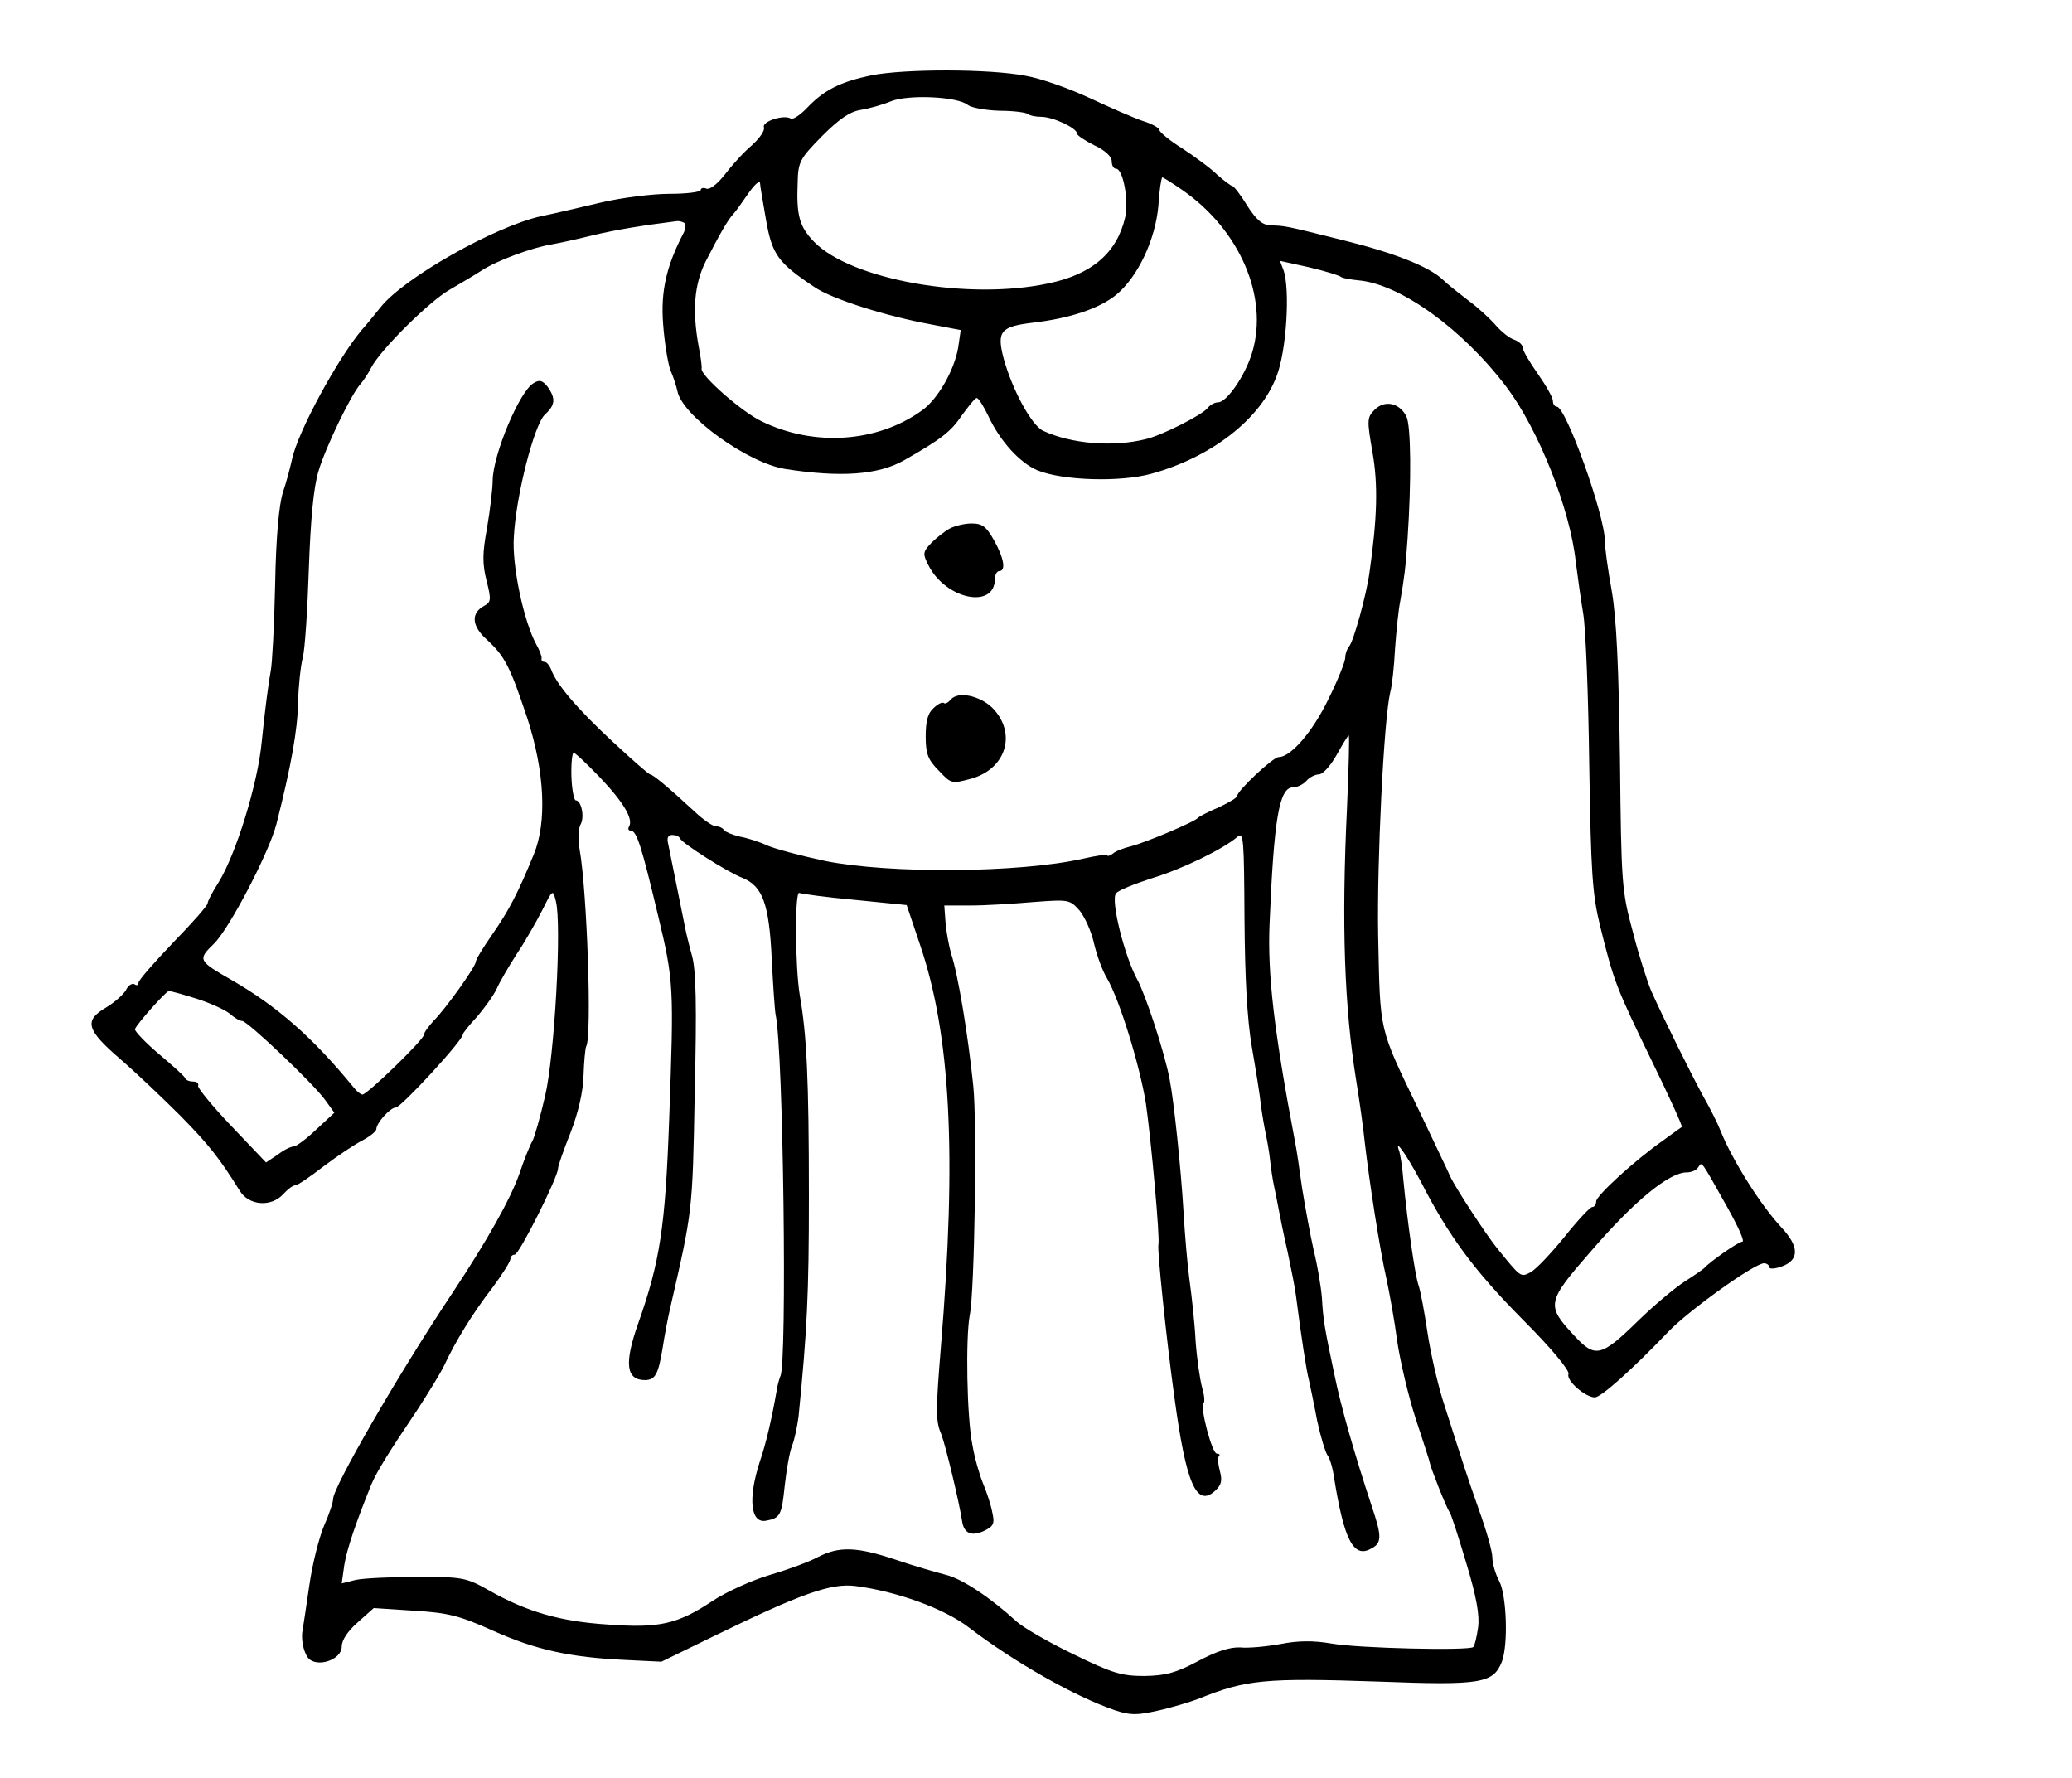 <?xml version="1.0" standalone="no"?>
<!DOCTYPE svg PUBLIC "-//W3C//DTD SVG 20010904//EN"
 "http://www.w3.org/TR/2001/REC-SVG-20010904/DTD/svg10.dtd">
<svg version="1.0" xmlns="http://www.w3.org/2000/svg"
 width="479pt" height="411pt" viewBox="0 0 479 411"
 preserveAspectRatio="xMidYMid meet">
<g transform="translate(0,411) scale(0.1,-0.1)"
fill="#000000" stroke="none">
<path d="M2015 3936 c-72 -15 -110 -34 -149 -75 -16 -17 -33 -28 -38 -25 -16
10 -67 -7 -62 -20 3 -7 -10 -26 -28 -42 -19 -16 -46 -46 -62 -67 -17 -22 -35
-36 -43 -33 -7 3 -13 1 -13 -3 0 -5 -33 -9 -72 -9 -40 0 -111 -9 -158 -20 -47
-11 -110 -26 -140 -32 -107 -24 -316 -142 -370 -210 -14 -17 -33 -41 -44 -53
-56 -67 -148 -236 -161 -299 -4 -18 -13 -53 -21 -76 -9 -29 -16 -103 -18 -215
-2 -95 -7 -183 -10 -197 -5 -26 -14 -95 -21 -165 -9 -97 -60 -261 -100 -325
-14 -22 -25 -43 -25 -48 0 -5 -36 -46 -80 -91 -44 -46 -80 -87 -80 -93 0 -5
-4 -7 -9 -3 -6 3 -15 -3 -20 -14 -6 -10 -26 -28 -46 -40 -51 -30 -46 -51 33
-119 37 -32 99 -91 139 -131 66 -67 91 -99 137 -173 21 -35 73 -39 101 -8 10
11 22 20 27 20 6 0 35 20 66 44 32 24 72 51 90 60 17 9 32 21 32 26 0 14 32
50 45 50 12 0 155 155 155 169 0 3 15 22 33 41 17 20 38 49 45 64 7 16 28 52
46 80 19 28 45 74 59 101 25 50 25 50 32 22 14 -53 -3 -359 -25 -451 -11 -47
-24 -94 -29 -103 -6 -10 -20 -45 -31 -78 -21 -58 -71 -148 -153 -272 -128
-192 -277 -451 -277 -478 0 -8 -9 -35 -21 -62 -11 -26 -27 -88 -34 -138 -7
-49 -14 -94 -15 -100 -5 -22 1 -52 12 -67 20 -24 78 -5 78 26 0 15 14 36 37
56 l37 33 92 -6 c80 -5 105 -11 183 -46 98 -44 177 -62 308 -68 l82 -4 123 60
c199 97 269 122 325 115 95 -12 206 -52 263 -96 106 -81 246 -160 337 -191 36
-12 51 -12 100 -1 32 7 74 20 93 27 111 45 155 49 419 40 235 -9 263 -4 283
46 15 40 11 153 -6 186 -9 17 -16 41 -16 55 0 14 -14 63 -31 110 -29 82 -36
105 -84 255 -12 39 -28 108 -35 155 -7 47 -16 96 -21 110 -8 24 -25 141 -35
245 -2 28 -7 56 -9 63 -13 35 16 -6 50 -70 64 -125 123 -205 237 -320 64 -64
107 -116 104 -124 -6 -15 39 -54 61 -54 14 0 87 65 170 152 47 49 199 158 221
158 6 0 12 -4 12 -9 0 -5 14 -4 30 2 40 15 39 46 -1 89 -48 51 -114 156 -141
223 -6 16 -24 52 -40 80 -28 51 -93 182 -121 245 -8 19 -28 80 -42 135 -26 96
-27 111 -30 400 -3 215 -8 325 -19 389 -9 49 -16 101 -16 116 0 59 -90 310
-111 310 -5 0 -9 6 -9 13 0 8 -16 36 -35 63 -19 27 -35 54 -35 61 0 6 -9 14
-20 18 -10 3 -29 18 -42 33 -13 15 -41 41 -63 57 -22 17 -49 38 -60 49 -32 30
-113 62 -231 91 -136 34 -133 33 -166 34 -20 1 -33 12 -55 46 -15 25 -31 45
-34 45 -3 0 -19 12 -35 26 -15 15 -52 42 -81 61 -29 18 -53 38 -53 43 0 4 -17
14 -37 20 -21 7 -76 31 -123 53 -47 22 -114 46 -150 52 -84 16 -278 16 -355 1z
m223 -69 c8 -6 41 -12 73 -13 33 0 62 -4 66 -8 3 -3 17 -6 30 -6 27 0 83 -26
83 -39 0 -4 18 -16 40 -27 24 -11 40 -26 40 -36 0 -10 4 -18 10 -18 16 0 30
-72 21 -113 -19 -81 -76 -131 -177 -152 -186 -40 -456 8 -542 96 -34 35 -41
61 -38 136 1 49 5 56 56 108 39 39 64 57 90 61 19 3 51 12 70 20 40 16 155 11
178 -9z m-467 -266 c14 -79 27 -98 111 -154 40 -28 167 -68 271 -87 l68 -13
-6 -41 c-9 -52 -47 -119 -84 -145 -103 -74 -249 -84 -370 -25 -45 21 -143 107
-139 122 1 4 -2 27 -7 52 -15 83 -10 142 16 195 33 64 51 96 64 110 6 6 21 28
35 48 14 20 26 31 27 24 0 -6 7 -45 14 -86z m962 70 c133 -92 200 -247 162
-375 -16 -54 -59 -116 -79 -116 -8 0 -19 -6 -25 -14 -14 -16 -104 -62 -142
-71 -76 -19 -172 -11 -237 19 -27 12 -72 95 -92 168 -16 62 -7 73 67 82 87 10
155 33 194 65 50 42 90 127 97 206 2 36 7 65 9 65 2 0 23 -13 46 -29z m-1150
-77 c3 -3 2 -14 -3 -23 -39 -75 -53 -134 -47 -210 3 -42 11 -91 17 -107 7 -16
14 -38 16 -48 11 -57 162 -166 249 -180 128 -20 215 -14 275 20 86 49 108 66
133 103 16 22 31 41 35 41 4 0 16 -19 27 -42 27 -58 73 -108 113 -125 58 -24
192 -28 264 -8 138 38 252 126 289 225 23 57 32 202 16 246 l-8 21 68 -15 c38
-9 70 -19 73 -22 3 -3 21 -6 40 -8 96 -8 241 -112 343 -247 73 -97 147 -281
160 -405 4 -30 11 -83 17 -118 6 -35 12 -192 14 -350 4 -249 7 -298 25 -372
32 -130 38 -144 118 -309 41 -84 73 -154 71 -156 -2 -1 -21 -15 -43 -31 -67
-47 -155 -128 -155 -141 0 -7 -4 -13 -9 -13 -5 0 -34 -31 -65 -70 -31 -38 -66
-75 -78 -81 -23 -12 -22 -12 -78 57 -27 34 -95 138 -107 164 -6 14 -39 82 -72
152 -95 197 -90 178 -95 406 -3 169 13 499 28 562 4 14 9 59 11 100 3 41 8 91
12 110 10 59 12 73 17 145 9 133 8 263 -3 283 -16 31 -50 38 -73 15 -18 -18
-18 -24 -5 -99 13 -74 11 -151 -7 -277 -7 -52 -37 -160 -47 -171 -5 -6 -9 -17
-9 -26 0 -9 -17 -52 -39 -96 -36 -75 -87 -134 -115 -134 -13 0 -96 -78 -96
-90 0 -4 -19 -15 -42 -26 -24 -10 -45 -21 -48 -24 -8 -10 -123 -58 -155 -66
-16 -4 -36 -11 -42 -17 -7 -5 -13 -7 -13 -4 0 3 -26 -1 -57 -8 -147 -33 -447
-35 -596 -5 -56 12 -116 28 -134 36 -17 8 -45 17 -62 20 -17 4 -34 11 -37 15
-3 5 -11 9 -19 9 -7 0 -29 15 -48 33 -65 60 -98 87 -104 87 -3 0 -42 34 -87
76 -82 76 -131 134 -142 167 -4 9 -10 17 -15 17 -5 0 -8 3 -7 8 1 4 -4 18 -12
32 -29 53 -57 183 -52 250 5 95 47 259 72 282 24 22 25 37 6 64 -12 15 -19 17
-33 8 -32 -19 -93 -164 -94 -224 0 -19 -6 -69 -13 -110 -11 -60 -11 -83 -1
-123 11 -43 10 -49 -5 -57 -32 -17 -30 -47 6 -79 41 -38 53 -61 93 -181 40
-123 46 -240 15 -315 -36 -88 -57 -129 -96 -185 -21 -30 -38 -58 -38 -63 0
-11 -69 -108 -97 -136 -12 -13 -23 -28 -23 -33 0 -11 -131 -138 -142 -138 -4
0 -13 7 -20 16 -95 116 -177 188 -283 249 -77 44 -78 47 -41 83 35 33 128 211
145 277 34 134 49 218 50 280 1 39 6 86 11 105 5 19 11 112 14 205 4 115 11
188 22 225 16 55 77 181 98 203 6 7 17 23 24 37 21 41 134 153 181 180 24 14
58 34 75 45 35 23 117 53 161 60 17 3 59 12 95 21 54 13 116 23 196 33 6 0 13
-2 17 -5z m1531 -1351 c-13 -272 -6 -460 21 -629 8 -49 17 -114 20 -144 10
-88 35 -250 50 -315 7 -33 19 -98 25 -145 7 -47 26 -128 43 -180 17 -52 32
-97 32 -100 2 -12 39 -106 46 -115 4 -5 21 -59 39 -119 23 -76 31 -120 27
-148 -3 -22 -8 -42 -11 -45 -9 -9 -267 -3 -328 8 -41 7 -76 7 -117 -1 -33 -6
-75 -10 -94 -8 -24 1 -55 -9 -98 -32 -51 -27 -74 -33 -123 -34 -53 0 -74 6
-166 51 -58 28 -116 62 -130 75 -60 55 -126 99 -164 108 -23 6 -75 21 -116 35
-90 30 -130 31 -179 6 -20 -11 -69 -29 -110 -41 -41 -12 -101 -39 -133 -60
-81 -54 -123 -64 -243 -55 -111 7 -188 30 -273 78 -55 31 -62 32 -167 32 -60
0 -125 -3 -143 -7 l-32 -8 6 43 c6 36 26 96 63 187 13 30 39 72 105 170 26 40
55 87 63 104 25 54 66 121 111 179 23 31 42 61 42 67 0 5 4 10 10 10 10 0 100
179 100 199 0 6 13 43 29 83 18 47 29 94 30 132 1 32 4 62 6 67 14 21 2 361
-15 455 -4 23 -3 49 2 58 10 17 2 56 -11 56 -4 0 -9 25 -10 55 -1 30 2 55 5
55 4 0 31 -26 61 -57 55 -58 78 -97 67 -114 -3 -5 -1 -9 4 -9 14 0 25 -36 63
-195 37 -154 37 -165 26 -472 -9 -249 -21 -329 -72 -473 -32 -91 -28 -130 16
-130 24 0 31 14 41 75 4 27 12 68 17 90 52 227 52 221 57 499 5 202 3 282 -6
316 -7 25 -14 54 -16 65 -7 35 -34 169 -39 193 -4 15 -1 22 9 22 8 0 16 -3 18
-8 5 -11 108 -77 144 -91 47 -19 62 -60 68 -186 3 -60 7 -119 9 -130 18 -81
27 -810 11 -836 -2 -5 -7 -21 -9 -36 -10 -58 -24 -120 -39 -163 -27 -84 -21
-142 15 -135 33 6 36 13 43 80 4 36 11 78 17 93 6 15 12 45 15 67 20 201 24
284 24 510 0 271 -5 373 -21 464 -11 66 -12 244 -1 237 4 -2 62 -10 128 -16
l120 -12 31 -92 c71 -209 85 -485 48 -931 -12 -148 -12 -170 1 -200 10 -26 41
-155 48 -200 4 -29 21 -37 50 -24 23 11 26 17 20 43 -3 17 -13 47 -21 66 -8
19 -20 60 -25 90 -13 64 -16 249 -6 301 11 54 17 443 8 529 -12 117 -35 257
-51 305 -5 17 -11 49 -13 71 l-3 41 61 0 c34 0 99 4 145 8 82 6 84 6 107 -20
12 -15 27 -48 33 -75 6 -26 19 -63 30 -81 29 -49 76 -202 90 -289 12 -83 33
-313 29 -327 -3 -10 18 -216 37 -353 27 -200 51 -255 94 -216 15 14 17 24 11
46 -4 16 -6 31 -2 34 3 3 1 6 -5 6 -11 0 -39 107 -31 116 4 3 2 20 -3 37 -5
18 -12 66 -15 107 -2 41 -9 104 -14 140 -5 36 -11 108 -14 160 -6 100 -22 254
-32 305 -11 60 -56 197 -75 231 -29 53 -62 183 -49 199 5 7 43 22 83 35 70 21
166 68 198 96 14 12 15 -6 16 -189 1 -137 6 -232 17 -297 9 -52 19 -113 21
-135 3 -22 8 -51 11 -65 3 -14 8 -41 10 -60 2 -19 6 -46 9 -60 3 -14 8 -38 11
-55 3 -16 12 -61 21 -100 8 -38 17 -83 19 -100 12 -93 24 -173 30 -195 3 -14
12 -56 19 -94 8 -37 19 -73 24 -80 5 -6 12 -29 15 -51 23 -144 45 -187 85
-165 26 13 26 28 2 99 -39 118 -71 229 -86 303 -24 113 -26 128 -29 178 -2 25
-10 74 -19 110 -8 36 -20 101 -27 145 -6 44 -13 91 -16 105 -49 258 -64 389
-59 505 10 241 22 315 54 315 10 0 24 7 31 15 7 8 20 15 29 15 9 0 27 20 41
45 14 25 26 45 28 45 2 0 0 -75 -4 -167z m-2661 -441 c32 -10 67 -26 78 -35
10 -9 23 -17 29 -17 12 0 166 -146 192 -183 l21 -29 -42 -39 c-22 -21 -46 -39
-52 -39 -6 0 -23 -8 -37 -19 l-27 -18 -80 84 c-44 46 -78 88 -77 93 2 6 -3 10
-11 10 -9 0 -17 3 -19 8 -1 4 -29 29 -61 56 -32 27 -56 53 -55 57 4 12 72 88
78 88 3 1 31 -7 63 -17z m3541 -484 c24 -43 40 -78 34 -78 -9 0 -76 -47 -88
-61 -3 -3 -23 -17 -45 -31 -22 -14 -70 -54 -107 -90 -87 -85 -100 -88 -149
-35 -65 70 -64 77 40 196 99 115 180 181 220 181 11 0 23 5 27 12 9 13 4 20
68 -94z"/>
<path d="M2195 2888 c-11 -6 -30 -21 -42 -33 -20 -21 -20 -25 -7 -51 40 -80
154 -103 154 -32 0 10 5 18 10 18 16 0 11 30 -12 71 -18 32 -27 39 -52 39 -17
0 -40 -6 -51 -12z"/>
<path d="M2198 2493 c-6 -7 -13 -11 -16 -8 -3 3 -14 -2 -24 -12 -13 -11 -18
-30 -18 -65 0 -40 5 -54 30 -79 29 -31 30 -31 75 -19 82 23 106 106 49 164
-29 28 -79 39 -96 19z"/>
</g>
</svg>
